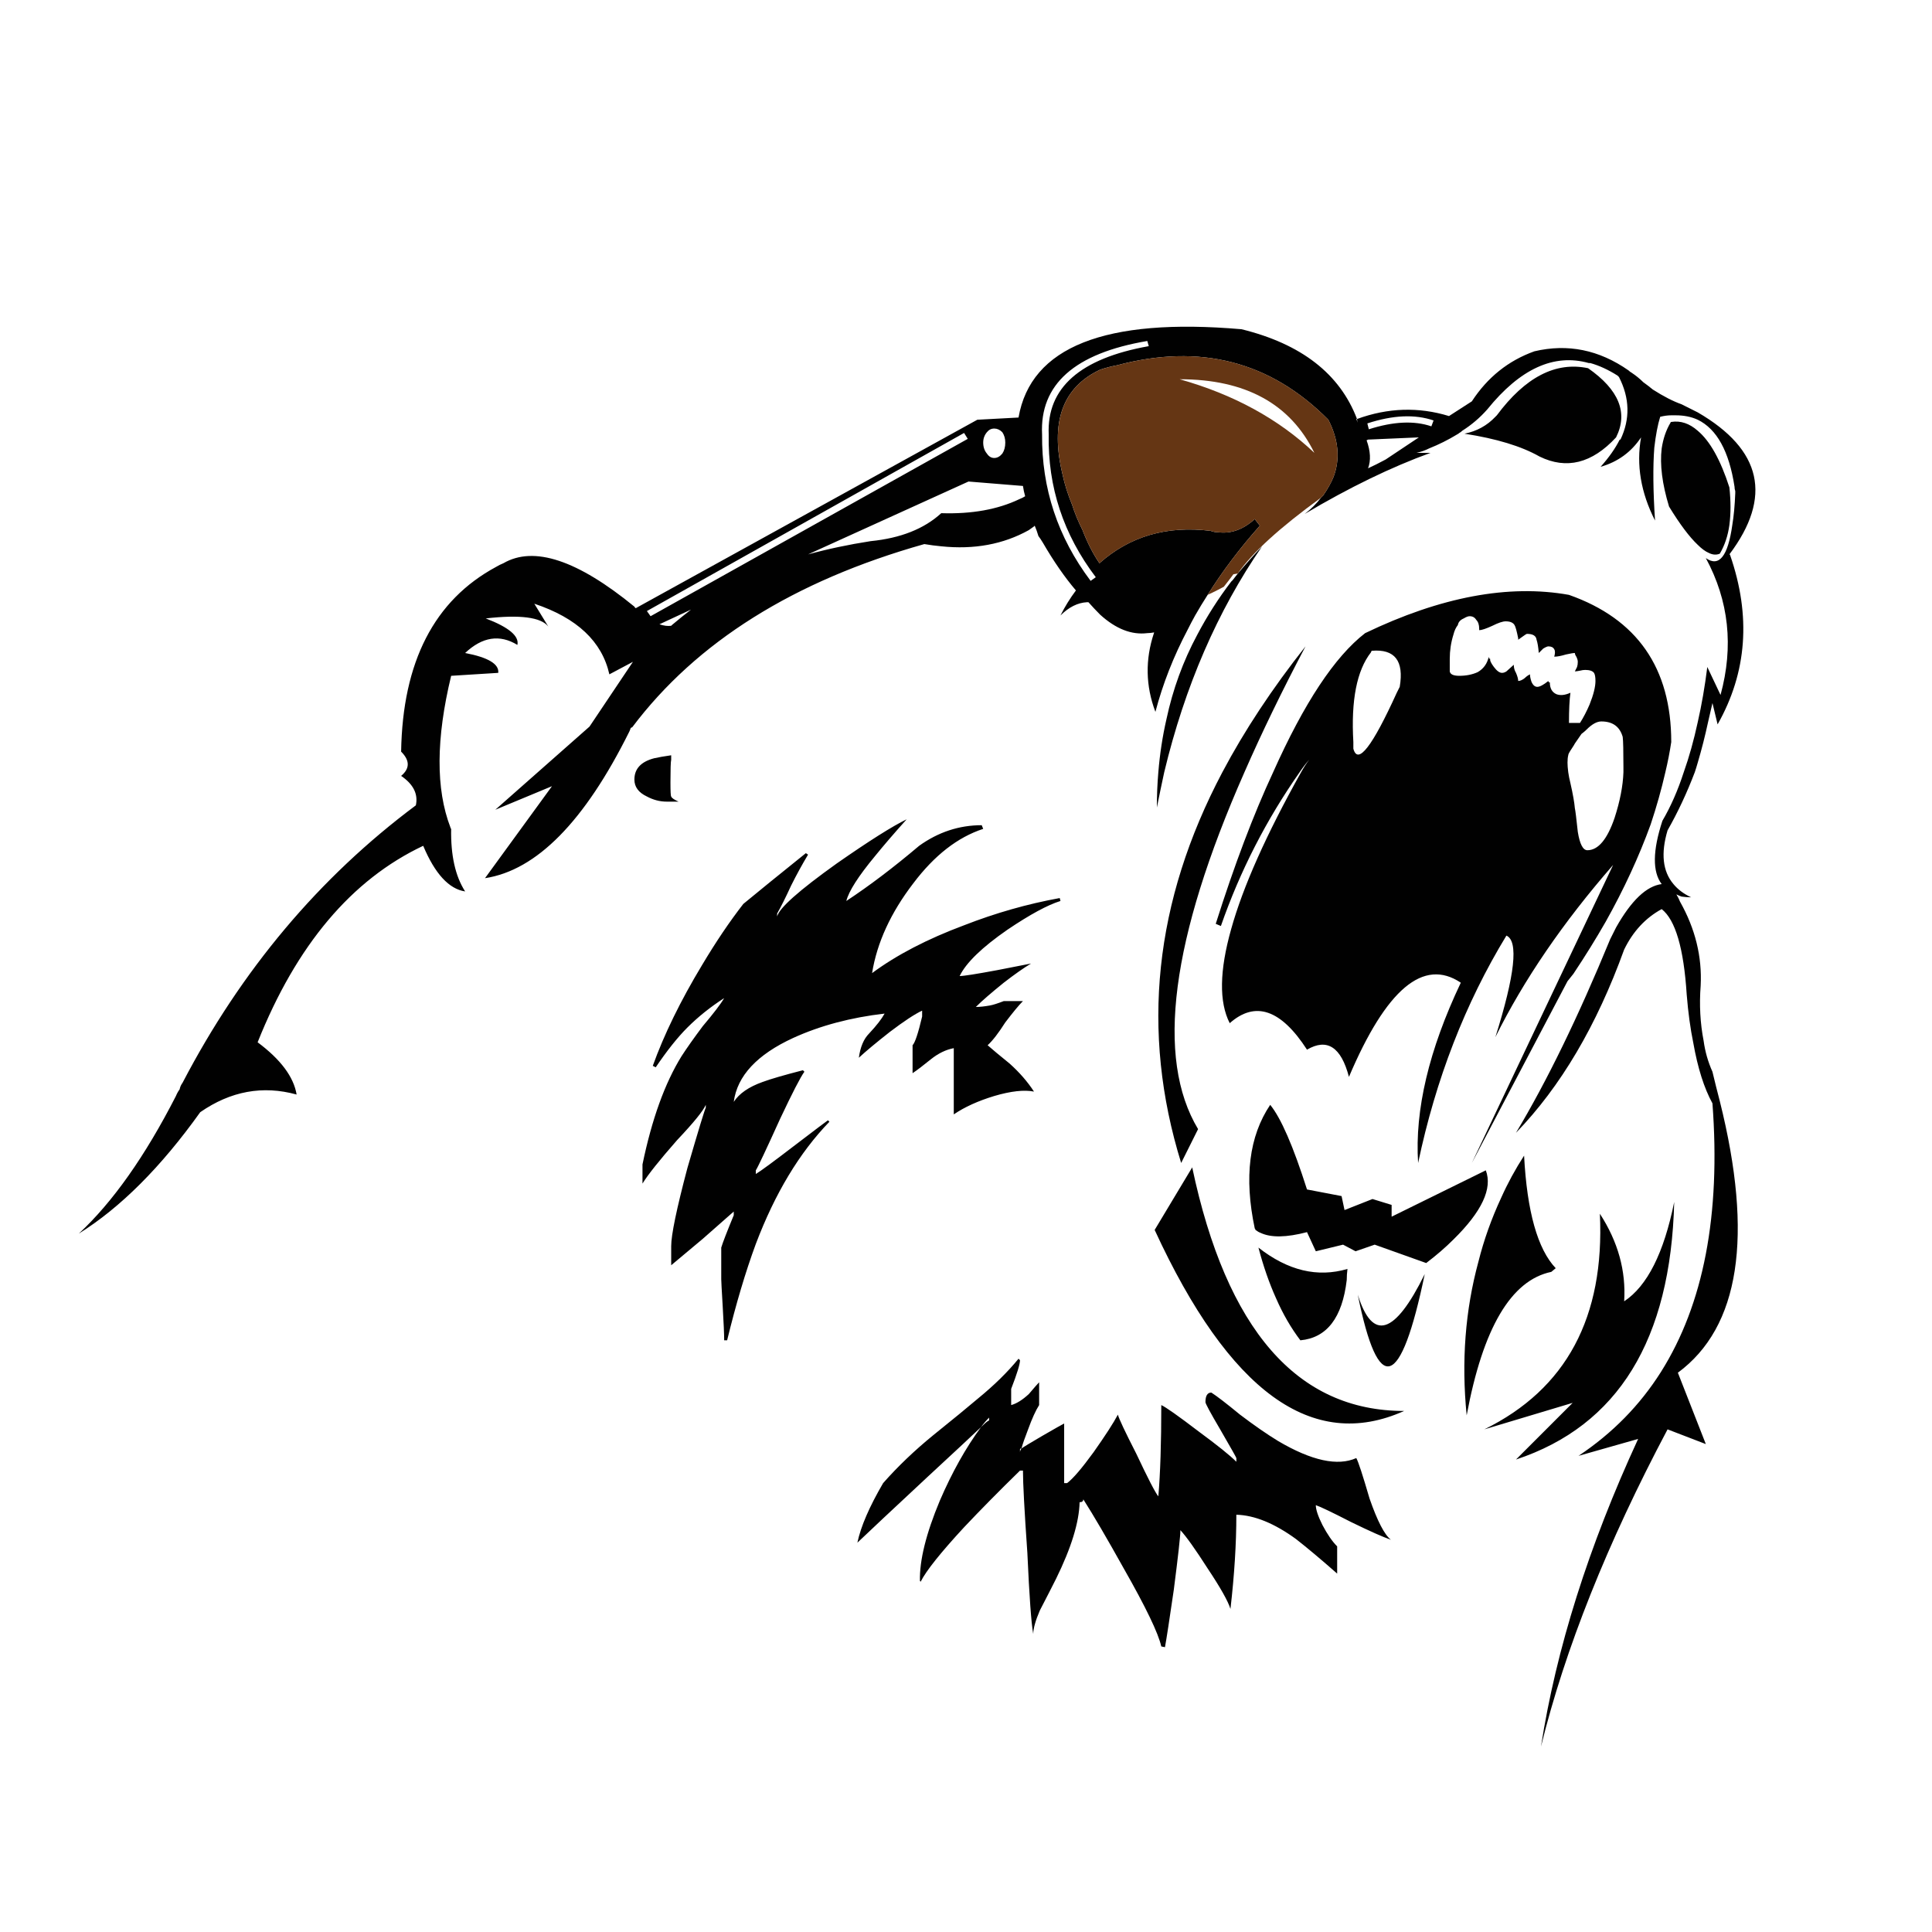 <?xml version="1.0" encoding="utf-8"?>
<!-- Generator: Adobe Illustrator 16.0.0, SVG Export Plug-In . SVG Version: 6.00 Build 0)  -->
<!DOCTYPE svg PUBLIC "-//W3C//DTD SVG 1.1//EN" "http://www.w3.org/Graphics/SVG/1.1/DTD/svg11.dtd">
<svg version="1.1" id="Layer_1" xmlns="http://www.w3.org/2000/svg" xmlns:xlink="http://www.w3.org/1999/xlink" x="0px" y="0px"
	 width="300px" height="300px" viewBox="0 0 300 300" enable-background="new 0 0 300 300" xml:space="preserve">
<g>
	<path fill-rule="evenodd" clip-rule="evenodd" fill="#010101" d="M178.152,52.947c-11.272,1.906-16.721,6.743-16.339,14.514
		c-0.075,8.378,2.438,15.959,7.541,22.737l0.8-0.571c-5.026-6.626-7.466-14.016-7.312-22.166
		c-0.306-7.238,4.874-11.809,15.54-13.712L178.152,52.947z M154.387,66.545c-0.458,0-0.84,0.189-1.143,0.571
		c-0.383,0.458-0.572,0.991-0.572,1.6c0,0.685,0.189,1.256,0.572,1.714c0.303,0.458,0.685,0.686,1.143,0.686
		c0.457,0,0.875-0.228,1.256-0.686c0.304-0.458,0.457-1.029,0.457-1.714c0-0.609-0.153-1.143-0.457-1.6
		C155.262,66.735,154.844,66.545,154.387,66.545z M149.702,67.23L100.45,94.885l0.572,0.799l49.251-27.538L149.702,67.23z
		 M187.523,92.37c-0.685,1.066-1.332,2.133-1.943,3.2c-0.38,0.685-0.761,1.408-1.143,2.171c-2.21,4.189-3.884,8.454-5.026,12.797
		c-1.524-4.038-1.6-8.113-0.229-12.226c0-0.056,0.02-0.096,0.058-0.116c-0.431,0.078-0.792,0.116-1.087,0.116
		c-2.437,0.304-4.874-0.649-7.312-2.856c-0.611-0.609-1.218-1.259-1.83-1.944c-0.075,0-0.151,0-0.228,0
		c-1.446,0.076-2.818,0.763-4.113,2.058c0.686-1.373,1.484-2.667,2.399-3.886c-1.752-2.058-3.466-4.533-5.142-7.427
		c-0.229-0.382-0.458-0.723-0.686-1.029c-0.154-0.533-0.344-1.067-0.571-1.6l-0.114,0.116c-0.305,0.228-0.57,0.417-0.801,0.572
		c-3.961,2.207-8.494,3.046-13.598,2.513c-0.837-0.076-1.714-0.189-2.627-0.344c-20.265,5.713-35.385,15.199-45.366,28.453
		c-0.076,0-0.152,0.038-0.228,0.114c-0.076,0.23-0.152,0.42-0.228,0.572c-6.932,13.942-14.4,21.521-22.398,22.74l10.4-14.284
		l-8.8,3.658l14.627-12.913l6.742-10.056l-3.658,1.944c-1.143-5.104-5.028-8.762-11.654-10.969l2.171,3.542
		c-1.143-1.448-4.381-1.866-9.712-1.256c3.58,1.37,5.218,2.741,4.912,4.113c-2.743-1.676-5.446-1.256-8.113,1.256
		c3.58,0.685,5.294,1.714,5.142,3.084l-7.313,0.458c-2.361,9.75-2.399,17.598-0.114,23.539c0,0.078,0.038,0.154,0.114,0.23
		c-0.076,4.113,0.647,7.352,2.171,9.713c-2.513-0.382-4.685-2.743-6.512-7.086c-11.124,5.258-19.693,15.426-25.71,30.511
		c3.58,2.664,5.598,5.369,6.055,8.112c-5.256-1.448-10.247-0.534-14.969,2.743c-6.095,8.531-12.38,14.816-18.854,18.854
		c5.256-4.877,10.284-11.998,15.083-21.369c0.154-0.379,0.344-0.723,0.571-1.027c0.076-0.381,0.23-0.725,0.458-1.028
		c9.142-17.522,21.216-31.881,36.225-43.08c0.379-1.752-0.382-3.274-2.286-4.571c1.371-1.143,1.371-2.399,0-3.77
		c0.228-13.942,5.142-23.501,14.739-28.681c0.382-0.23,0.763-0.42,1.143-0.572c4.725-2.743,11.503-0.495,20.341,6.74
		c0.076,0.154,0.152,0.23,0.228,0.23l53.021-29.252l6.398-0.343c1.905-10.97,13.446-15.54,34.623-13.712
		c9.294,2.285,15.275,6.932,17.939,13.94c4.801-1.752,9.562-1.904,14.283-0.456l3.545-2.285c2.437-3.734,5.673-6.323,9.713-7.771
		c5.18-1.219,10.054-0.228,14.624,2.97c0.154,0.152,0.307,0.268,0.458,0.344c0.686,0.458,1.294,0.951,1.828,1.484
		c0.533,0.381,1.028,0.763,1.486,1.143c1.676,1.067,3.16,1.83,4.457,2.285c0.912,0.458,1.752,0.877,2.513,1.259
		c9.98,5.79,11.616,13.141,4.914,22.052c0.076,0,0.114,0.038,0.114,0.114c3.273,9.447,2.627,18.207-1.944,26.281l-0.799-3.312
		c-0.228,0.989-0.457,1.98-0.685,2.971c-0.458,2.134-0.991,4.227-1.601,6.285c-0.151,0.534-0.304,1.029-0.458,1.484
		c-1.218,3.2-2.626,6.208-4.227,9.027c-1.066,3.58-0.761,6.361,0.913,8.343c0.688,0.837,1.6,1.522,2.742,2.055
		c-0.457,0-0.952-0.038-1.483-0.114c-0.23-0.076-0.496-0.189-0.802-0.341c0.23,0.379,0.42,0.761,0.571,1.143
		c2.361,4.189,3.429,8.532,3.2,13.024c-0.229,2.973-0.075,5.83,0.458,8.57c0.228,1.676,0.686,3.276,1.37,4.801
		c0.382,1.6,0.761,3.122,1.143,4.57c5.256,21.025,3.085,35.08-6.512,42.166l4.341,11.082l-5.941-2.285
		c-9.371,17.674-15.922,34.092-19.655,49.25c2.361-15.158,7.39-31.08,15.085-47.764l-9.256,2.627
		c5.256-3.504,9.521-7.844,12.797-13.027c6.629-10.512,9.294-24.413,7.999-41.707c-1.294-2.361-2.285-5.483-2.971-9.369
		c-0.457-2.209-0.801-4.723-1.028-7.541c-0.458-7.162-1.752-11.579-3.886-13.255c-2.513,1.371-4.457,3.466-5.827,6.285
		c-4.268,11.806-9.864,21.292-16.797,28.451c4.799-7.998,9.673-18.015,14.625-30.051c0.306-0.609,0.609-1.218,0.915-1.828
		c2.361-4.191,4.723-6.439,7.084-6.742c-1.446-1.906-1.408-5.18,0.114-9.827c1.296-2.209,2.401-4.725,3.313-7.543
		c0.84-2.361,1.563-4.95,2.172-7.769c0.609-2.667,1.104-5.524,1.486-8.57l2.056,4.341c2.058-7.542,1.297-14.625-2.285-21.253
		c2.058,1.448,3.428-0.266,4.113-5.142c0.229-1.371,0.381-3.009,0.457-4.912c0-0.154,0-0.268,0-0.344
		c-0.076-0.228-0.114-0.458-0.114-0.686c-0.839-5.485-2.742-8.952-5.713-10.398c-0.991-0.458-2.134-0.687-3.428-0.687
		c-0.228,0-0.458,0-0.686,0c-0.533,0-1.104,0.078-1.714,0.229c-0.382,1.219-0.686,2.819-0.915,4.798
		c-0.228,2.971-0.189,6.743,0.113,11.313c-2.209-4.343-2.933-8.646-2.169-12.913c-1.524,2.286-3.62,3.81-6.285,4.571
		c1.295-1.446,2.286-2.856,2.971-4.227h0.114c1.524-3.2,1.446-6.437-0.228-9.713c-0.076-0.076-0.154-0.151-0.23-0.228
		c-1.446-0.915-2.856-1.562-4.227-1.944h-0.23c-5.407-1.522-10.663,0.877-15.768,7.2c-1.143,1.294-2.438,2.399-3.885,3.314
		c-0.152,0.152-0.304,0.266-0.458,0.341c-0.076,0.076-0.189,0.152-0.342,0.23c-1.372,0.837-2.818,1.56-4.343,2.169
		c-0.609,0.306-1.257,0.533-1.941,0.687h2.169c-6.093,2.208-12.607,5.37-19.539,9.483c0.991-0.761,1.828-1.6,2.516-2.513
		c0.151-0.152,0.265-0.268,0.341-0.344c0.686-0.991,1.219-1.942,1.601-2.857c1.066-2.819,0.799-5.789-0.799-8.912
		c-8.99-9.065-19.921-11.884-32.797-8.456c-0.837,0.152-1.714,0.379-2.627,0.685c-5.867,2.743-7.809,8.188-5.829,16.341
		c0.306,1.446,0.802,3.008,1.486,4.685c0.382,1.219,0.915,2.513,1.601,3.886c0.761,1.979,1.638,3.693,2.627,5.142
		c4.725-4.191,10.476-5.867,17.256-5.028c0.38,0.151,0.799,0.228,1.257,0.228c1.979,0.23,3.845-0.458,5.6-2.056l0.799,1.027
		C192.512,85.134,189.81,88.714,187.523,92.37z M192.208,89.055c1.219-1.446,2.476-2.856,3.772-4.227
		c-6.933,10.057-11.998,21.749-15.199,35.08c-0.381,1.752-0.761,3.582-1.143,5.486c0-1.904,0.076-3.734,0.228-5.486
		c0.23-2.819,0.647-5.56,1.259-8.227c0.989-4.646,2.589-9.028,4.799-13.141c1.524-2.895,3.276-5.638,5.256-8.227
		c0.076-0.078,0.154-0.154,0.229-0.23C191.713,89.705,191.98,89.361,192.208,89.055z M102.395,96.94
		c0.685,0.23,1.294,0.306,1.828,0.23l0.114-0.116c0.991-0.837,1.982-1.636,2.971-2.399L102.395,96.94z M158.271,77.515
		c0.38-0.152,0.686-0.304,0.913-0.458c-0.151-0.533-0.266-1.064-0.341-1.598l-8.457-0.687l-24.911,11.313
		c3.046-0.837,6.285-1.522,9.713-2.055c4.646-0.458,8.304-1.906,10.969-4.343C150.882,79.838,154.92,79.115,158.271,77.515z
		 M104.222,117.966c-0.076,0.306-0.114,1.486-0.114,3.542c0,1.373,0.038,2.096,0.114,2.171c0.076,0.228,0.458,0.496,1.143,0.799
		h-1.828c-1.067,0-2.096-0.266-3.087-0.799c-1.294-0.609-1.941-1.486-1.941-2.629c0-1.676,1.029-2.779,3.084-3.312
		c0.687-0.154,1.562-0.306,2.629-0.458C104.222,117.508,104.222,117.738,104.222,117.966z M101.365,165.501
		c1.752-4.874,4.303-10.093,7.655-15.654c2.134-3.58,4.267-6.742,6.401-9.485c2.209-1.828,5.445-4.457,9.713-7.885l0.341,0.23
		c-0.913,1.522-1.79,3.122-2.627,4.798c-0.839,1.828-1.562,3.276-2.171,4.343v0.458c0.303-1.296,3.39-4.037,9.255-8.229
		c5.028-3.504,8.646-5.789,10.855-6.856c-1.982,2.209-3.618,4.113-4.915,5.713c-2.589,3.125-4.075,5.448-4.455,6.97
		c3.58-2.361,7.352-5.218,11.311-8.57c2.973-2.131,6.209-3.198,9.713-3.198l0.229,0.571c-3.961,1.294-7.581,4.113-10.855,8.456
		c-3.504,4.571-5.638,9.218-6.399,13.94c3.808-2.819,8.57-5.294,14.284-7.427c4.875-1.904,9.827-3.314,14.855-4.227l0.113,0.455
		c-1.981,0.609-4.725,2.096-8.229,4.457c-3.959,2.743-6.436,5.142-7.427,7.199c0.612,0,2.553-0.305,5.83-0.915
		c2.285-0.458,4.037-0.799,5.256-1.029c-1.143,0.688-2.553,1.676-4.229,2.973c-1.979,1.598-3.428,2.857-4.341,3.77
		c0.609,0,1.332-0.076,2.172-0.228c0.455-0.075,1.181-0.306,2.169-0.685h2.974c-0.612,0.609-1.525,1.713-2.744,3.312
		c-1.066,1.676-1.981,2.856-2.742,3.544c0.686,0.609,1.828,1.561,3.428,2.857c1.524,1.369,2.781,2.818,3.771,4.34
		c-1.523-0.303-3.582-0.076-6.17,0.686c-2.516,0.764-4.609,1.714-6.285,2.856v-10.284c-1.219,0.23-2.399,0.801-3.542,1.715
		c-1.219,0.99-2.171,1.713-2.856,2.171v-4.341c0.379-0.382,0.875-1.868,1.484-4.457v-0.915c-1.143,0.534-2.819,1.638-5.028,3.314
		c-2.131,1.676-3.731,3.009-4.798,3.999c0.228-1.676,0.761-2.932,1.6-3.771c1.143-1.219,1.942-2.248,2.399-3.084
		c-5.256,0.609-9.98,1.865-14.169,3.771c-5.638,2.589-8.722,5.902-9.255,9.94c0.839-1.294,2.323-2.323,4.457-3.085
		c1.219-0.457,3.314-1.066,6.285-1.83l0.228,0.23c-0.609,0.837-1.866,3.276-3.77,7.313c-2.209,4.874-3.468,7.542-3.772,7.999v0.571
		c0.761-0.458,2.781-1.944,6.057-4.457c3.198-2.437,4.912-3.733,5.142-3.886l0.228,0.229c-4.646,4.8-8.456,11.123-11.427,18.97
		c-1.6,4.341-3.084,9.331-4.457,14.968h-0.458c0-0.914-0.076-2.666-0.228-5.256c-0.151-2.515-0.228-3.923-0.228-4.229
		c0-2.818,0-4.457,0-4.912c0.228-0.764,0.875-2.439,1.942-5.028v-0.571c-0.761,0.686-2.361,2.094-4.798,4.227
		c-2.361,1.982-4,3.353-4.915,4.113v-2.971c0-1.752,0.839-5.789,2.513-12.111c1.754-6.02,2.705-9.142,2.856-9.369v-0.457
		c-0.379,0.912-1.866,2.742-4.455,5.482c-2.743,3.125-4.533,5.373-5.372,6.742v-2.97c1.449-7.009,3.466-12.607,6.057-16.797
		c0.837-1.296,1.942-2.856,3.314-4.687c1.674-1.979,2.781-3.428,3.312-4.341c-2.131,1.37-4.038,2.895-5.713,4.571
		c-1.522,1.521-3.161,3.579-4.913,6.17L101.365,165.501z M250.942,67.916c-3.733,4.038-7.695,5.028-11.884,2.973
		c-2.819-1.6-6.705-2.781-11.654-3.544c1.903-0.379,3.504-1.256,4.798-2.627c0.076-0.076,0.151-0.151,0.228-0.229
		c4.419-5.941,9.142-8.378,14.17-7.312C251.4,60.526,252.847,64.108,250.942,67.916z M222.604,65.289
		c-2.895-0.991-6.323-0.839-10.284,0.458l0.229,0.913c3.808-1.219,7.046-1.37,9.713-0.458L222.604,65.289z M220.318,67.916
		l-7.886,0.344l-0.228,0.114c0.609,1.676,0.686,3.125,0.228,4.343c0.84-0.382,1.755-0.839,2.743-1.373L220.318,67.916z
		 M228.203,95.684c-0.228,0-0.533,0.114-0.915,0.344c-0.531,0.228-0.837,0.571-0.913,1.027c-0.306,0.381-0.533,0.877-0.686,1.486
		c-0.381,1.218-0.571,2.475-0.571,3.771v1.942c0.076,0.458,0.571,0.685,1.484,0.685c1.067,0,2.02-0.19,2.856-0.571
		c0.915-0.534,1.486-1.333,1.715-2.399c0,0.228,0.075,0.344,0.229,0.344c-0.076,0.228,0.113,0.647,0.571,1.256
		c0.455,0.609,0.875,0.913,1.257,0.913c0.228,0,0.457-0.076,0.685-0.228c0.152-0.152,0.533-0.496,1.143-1.029
		c0,0.458,0.114,0.877,0.344,1.256c0.228,0.533,0.342,0.953,0.342,1.259c0.306,0,0.647-0.154,1.028-0.458
		c0.229-0.23,0.496-0.42,0.8-0.571c0,0.303,0.075,0.685,0.229,1.143c0.228,0.533,0.533,0.799,0.913,0.799
		c0.382,0,0.953-0.303,1.714-0.913c0,0.152,0.076,0.228,0.229,0.228c0,0.915,0.342,1.524,1.029,1.828
		c0.609,0.23,1.332,0.152,2.169-0.228c-0.151,1.067-0.228,2.627-0.228,4.685h1.714c0.533-0.837,1.029-1.79,1.486-2.856
		c0.609-1.524,0.913-2.743,0.913-3.656c0-0.609-0.076-1.029-0.228-1.259c-0.229-0.304-0.686-0.456-1.373-0.456
		c-0.228,0-0.495,0.038-0.799,0.114c-0.382,0.076-0.647,0.114-0.799,0.114l0.342-0.686c0.075-0.229,0.113-0.495,0.113-0.801
		c0-0.228-0.075-0.494-0.228-0.799c-0.151-0.228-0.228-0.419-0.228-0.571c-0.229,0-0.688,0.076-1.372,0.228
		c-0.762,0.23-1.371,0.344-1.828,0.344c0.151-0.533,0.151-0.915,0-1.143c-0.152-0.306-0.458-0.458-0.915-0.458
		c-0.151,0-0.417,0.114-0.799,0.344c-0.304,0.304-0.533,0.533-0.686,0.685c-0.076-0.915-0.189-1.6-0.344-2.058
		c-0.076-0.609-0.571-0.913-1.484-0.913c-0.075,0-0.268,0.114-0.571,0.341c-0.306,0.23-0.571,0.419-0.801,0.571v-0.228
		c-0.228-1.143-0.417-1.828-0.571-2.058c-0.228-0.379-0.686-0.572-1.37-0.572c-0.458,0-1.143,0.23-2.058,0.688
		c-0.989,0.456-1.677,0.685-2.056,0.685v-0.229c0-0.609-0.154-1.065-0.458-1.371C229.002,95.874,228.66,95.684,228.203,95.684z
		 M217.348,106.653c0.685-4.037-0.762-5.903-4.344-5.6c-0.075,0.078-0.113,0.154-0.113,0.23c-2.21,2.819-3.122,7.465-2.743,13.94
		c0,0.381,0,0.723,0,1.029c0.688,2.591,2.933-0.306,6.742-8.684C217.044,107.262,217.195,106.958,217.348,106.653z M210.719,65.059
		h-0.113l0.229,0.571C210.759,65.403,210.719,65.213,210.719,65.059z M202.035,119.908c0.382-0.686,0.801-1.333,1.257-1.942
		c-0.531,0.609-1.027,1.256-1.484,1.942c-5.181,7.389-9.256,15.35-12.229,23.882l-0.799-0.341
		c2.895-9.142,5.865-16.989,8.914-23.541c4.798-10.74,9.559-17.939,14.283-21.595c11.73-5.637,22.282-7.619,31.651-5.943
		c10.588,3.733,15.884,11.351,15.884,22.854c-0.229,1.524-0.533,3.086-0.915,4.685c-0.609,2.667-1.37,5.372-2.285,8.115
		c-1.828,5.026-4.151,10.054-6.97,15.083c-1.524,2.667-3.201,5.37-5.028,8.112c-0.304,0.383-0.609,0.764-0.913,1.143l-14.854,28.227
		l21.938-46.279c-7.771,8.912-13.864,17.826-18.283,26.737c3.047-9.675,3.618-14.931,1.714-15.768
		c-6.398,10.512-10.969,22.282-13.712,35.31c-0.533-8.229,1.676-17.561,6.628-27.996c-5.789-3.885-11.58,0.988-17.369,14.625
		c-1.219-4.646-3.391-6.055-6.513-4.227c-4.037-6.247-8.037-7.619-11.998-4.113c-1.677-3.276-1.601-8.153,0.228-14.627
		C193.008,137.697,196.627,129.583,202.035,119.908z M248.657,112.025c-0.686,0-1.448,0.417-2.285,1.256
		c-0.23,0.228-0.496,0.458-0.802,0.685c-0.379,0.534-0.723,1.029-1.026,1.487c-0.076,0.151-0.191,0.341-0.344,0.571
		c-0.304,0.455-0.495,0.761-0.571,0.913s-0.113,0.268-0.113,0.344c-0.076,0.304-0.114,0.685-0.114,1.143
		c0,0.379,0.038,0.875,0.114,1.484c0.075,0.533,0.189,1.104,0.341,1.714c0.382,1.676,0.611,2.973,0.688,3.886
		c0.076,0.306,0.228,1.524,0.455,3.658c0.306,1.904,0.802,2.857,1.486,2.857c1.677,0,3.085-1.676,4.228-5.028
		c0.839-2.591,1.297-4.953,1.372-7.086c0-0.304,0-0.571,0-0.799c0-2.513-0.038-4.075-0.113-4.685
		C251.514,112.824,250.409,112.025,248.657,112.025z M193.237,119.908c-11.427,25.902-13.826,44.375-7.2,55.42l-2.626,5.258
		c-6.325-20.417-4.191-40.644,6.398-60.678c3.428-6.475,7.73-12.987,12.91-19.54C199.064,107.3,195.904,113.815,193.237,119.908z
		 M248.428,188.469c2.818,4.343,4.075,8.875,3.771,13.598c3.58-2.361,6.171-7.503,7.771-15.426
		c-0.534,21.406-8.725,34.738-24.568,39.994l8.798-8.799l-13.712,4.113C243.209,215.703,249.19,204.541,248.428,188.469z
		 M229.573,195.896c0.839-3.35,2.02-6.664,3.544-9.94c0.988-2.209,2.169-4.381,3.542-6.512c0.457,8.684,2.096,14.511,4.912,17.481
		l-0.686,0.571c-6.246,1.295-10.625,8.725-13.141,22.281C226.908,211.398,227.518,203.439,229.573,195.896z M216.091,187.098v1.828
		l14.625-7.197c1.066,2.818-0.609,6.398-5.026,10.739c-1.218,1.221-2.629,2.439-4.229,3.657l-7.999-2.855l-2.971,1.028l-1.941-1.028
		l-4.229,1.028l-1.37-2.973c-3.2,0.839-5.6,0.877-7.2,0.116c-0.228-0.078-0.495-0.23-0.799-0.458c0-0.075-0.038-0.151-0.113-0.229
		c-1.677-7.921-0.878-14.322,2.398-19.195c1.677,2.055,3.58,6.436,5.714,13.141l5.369,1.028l0.458,2.169l4.343-1.713
		L216.091,187.098z M185.125,181.271c5.331,25.215,16.301,37.822,32.907,37.822c-14.245,6.398-27.156-2.971-38.737-28.11
		L185.125,181.271z M209.234,197.039c-0.075,0.608-0.113,1.18-0.113,1.713c-0.688,5.867-3.087,8.99-7.2,9.371
		c-1.446-1.902-2.705-4.074-3.771-6.514c-1.066-2.361-1.979-4.988-2.74-7.883C199.979,197.307,204.588,198.411,209.234,197.039z
		 M187.181,217.723c0-0.99,0.306-1.486,0.915-1.486c0.837,0.533,2.323,1.676,4.456,3.428c2.21,1.676,4.189,3.047,5.941,4.113
		c5.18,3.047,9.218,3.924,12.112,2.629c0.306,0.533,0.99,2.627,2.058,6.285c1.219,3.504,2.323,5.637,3.314,6.398
		c-1.144-0.381-3.201-1.295-6.171-2.742c-2.971-1.525-4.801-2.4-5.486-2.627c0,0.686,0.344,1.713,1.029,3.084
		c0.761,1.445,1.524,2.553,2.285,3.314v4.227c-2.513-2.209-4.646-4-6.398-5.369c-3.353-2.439-6.439-3.697-9.256-3.771
		c0,4.494-0.306,9.371-0.915,14.627c-0.381-1.219-1.562-3.314-3.542-6.285c-1.903-2.971-3.313-4.953-4.229-5.943
		c0,0.84-0.342,3.924-1.027,9.258c-0.687,4.723-1.143,7.693-1.372,8.912l-0.571-0.115c-0.458-2.057-2.399-6.094-5.827-12.111
		c-2.589-4.646-4.685-8.229-6.285-10.742c0,0.305-0.189,0.457-0.571,0.457c-0.075,3.123-1.294,7.084-3.655,11.885
		c-0.611,1.219-1.448,2.857-2.516,4.912c-0.685,1.602-1.028,2.818-1.028,3.658c-0.304-1.6-0.609-5.789-0.913-12.568
		c-0.458-6.553-0.685-10.818-0.685-12.801h-0.458c-3.2,3.125-6.095,6.059-8.684,8.801c-3.658,3.959-5.905,6.779-6.742,8.453
		l-0.114-0.113c-0.076-3.197,0.951-7.352,3.084-12.455c1.903-4.418,4.037-8.227,6.398-11.428c0.686-0.686,1.105-1.025,1.257-1.025
		v-0.459c-0.455,0.459-0.875,0.953-1.257,1.484c-1.446,1.373-4.188,3.924-8.226,7.658c-5.562,5.18-9.217,8.607-10.969,10.283
		c0.531-2.516,1.866-5.6,4-9.254c2.285-2.592,4.874-5.066,7.769-7.428c3.125-2.516,5.448-4.42,6.97-5.715
		c2.516-2.057,4.611-4.115,6.285-6.17l0.229,0.229c0,0.607-0.458,2.096-1.372,4.455v2.514c0.838-0.227,1.754-0.799,2.742-1.713
		c0.84-0.99,1.373-1.6,1.6-1.828v3.541c-0.533,0.84-1.104,2.096-1.713,3.771c-0.533,1.371-0.875,2.361-1.029,2.971
		c-0.152,0-0.228,0.039-0.228,0.113v0.459c0.005-0.158,0.08-0.352,0.228-0.572c0.306-0.227,1.373-0.875,3.2-1.941
		c1.979-1.143,3.122-1.789,3.428-1.943v9.258h0.458c0.913-0.688,2.285-2.287,4.113-4.801c1.828-2.59,3.084-4.533,3.77-5.828
		c0.154,0.609,1.104,2.629,2.856,6.057c1.83,3.885,2.973,6.094,3.428,6.627c0.307-3.58,0.458-8.303,0.458-14.17
		c0.686,0.307,2.629,1.676,5.827,4.115c2.896,2.131,4.839,3.693,5.829,4.686v-0.572c0-0.076-0.839-1.563-2.515-4.457
		C187.941,219.361,187.181,217.951,187.181,217.723z M210.835,201.037c2.285,7.314,5.751,6.248,10.398-3.197
		C217.499,215.816,214.033,216.883,210.835,201.037z M263.626,66.889c1.903,1.598,3.542,4.533,4.914,8.798
		c0.228,2.133,0.228,4.075,0,5.827c-0.229,1.676-0.725,3.162-1.486,4.457c-0.533,0.228-1.104,0.19-1.714-0.114
		c-0.533-0.23-1.104-0.647-1.714-1.256c-1.295-1.221-2.781-3.2-4.457-5.943c-1.066-3.504-1.446-6.512-1.143-9.027
		c0.229-1.522,0.686-2.857,1.372-4c0-0.076,0.038-0.114,0.114-0.114C260.959,65.289,262.331,65.747,263.626,66.889z"/>
	<path fill-rule="evenodd" clip-rule="evenodd" fill="#653614" d="M187.523,92.37c2.286-3.656,4.988-7.236,8.113-10.742
		l-0.799-1.027c-1.755,1.598-3.62,2.286-5.6,2.056c-0.458,0-0.877-0.076-1.257-0.228c-6.78-0.839-12.531,0.837-17.256,5.028
		c-0.989-1.448-1.866-3.162-2.627-5.142c-0.686-1.373-1.219-2.667-1.601-3.886c-0.685-1.676-1.181-3.238-1.486-4.685
		c-1.979-8.153-0.038-13.598,5.829-16.341c0.913-0.306,1.79-0.533,2.627-0.685c12.876-3.428,23.807-0.609,32.797,8.456
		c1.598,3.123,1.865,6.093,0.799,8.912c-0.382,0.915-0.915,1.866-1.601,2.857c-0.076,0.076-0.189,0.192-0.341,0.344
		c-6.401,4.646-10.704,8.57-12.914,11.768l-0.685,0.116c-0.23,0.303-0.458,0.609-0.686,0.913c-0.229,0.306-0.495,0.647-0.801,1.029
		C189.2,91.57,188.361,91.99,187.523,92.37z M204.093,70.317c-3.733-7.619-10.704-11.427-20.912-11.427
		C191.562,61.251,198.531,65.059,204.093,70.317z"/>
</g>
</svg>
